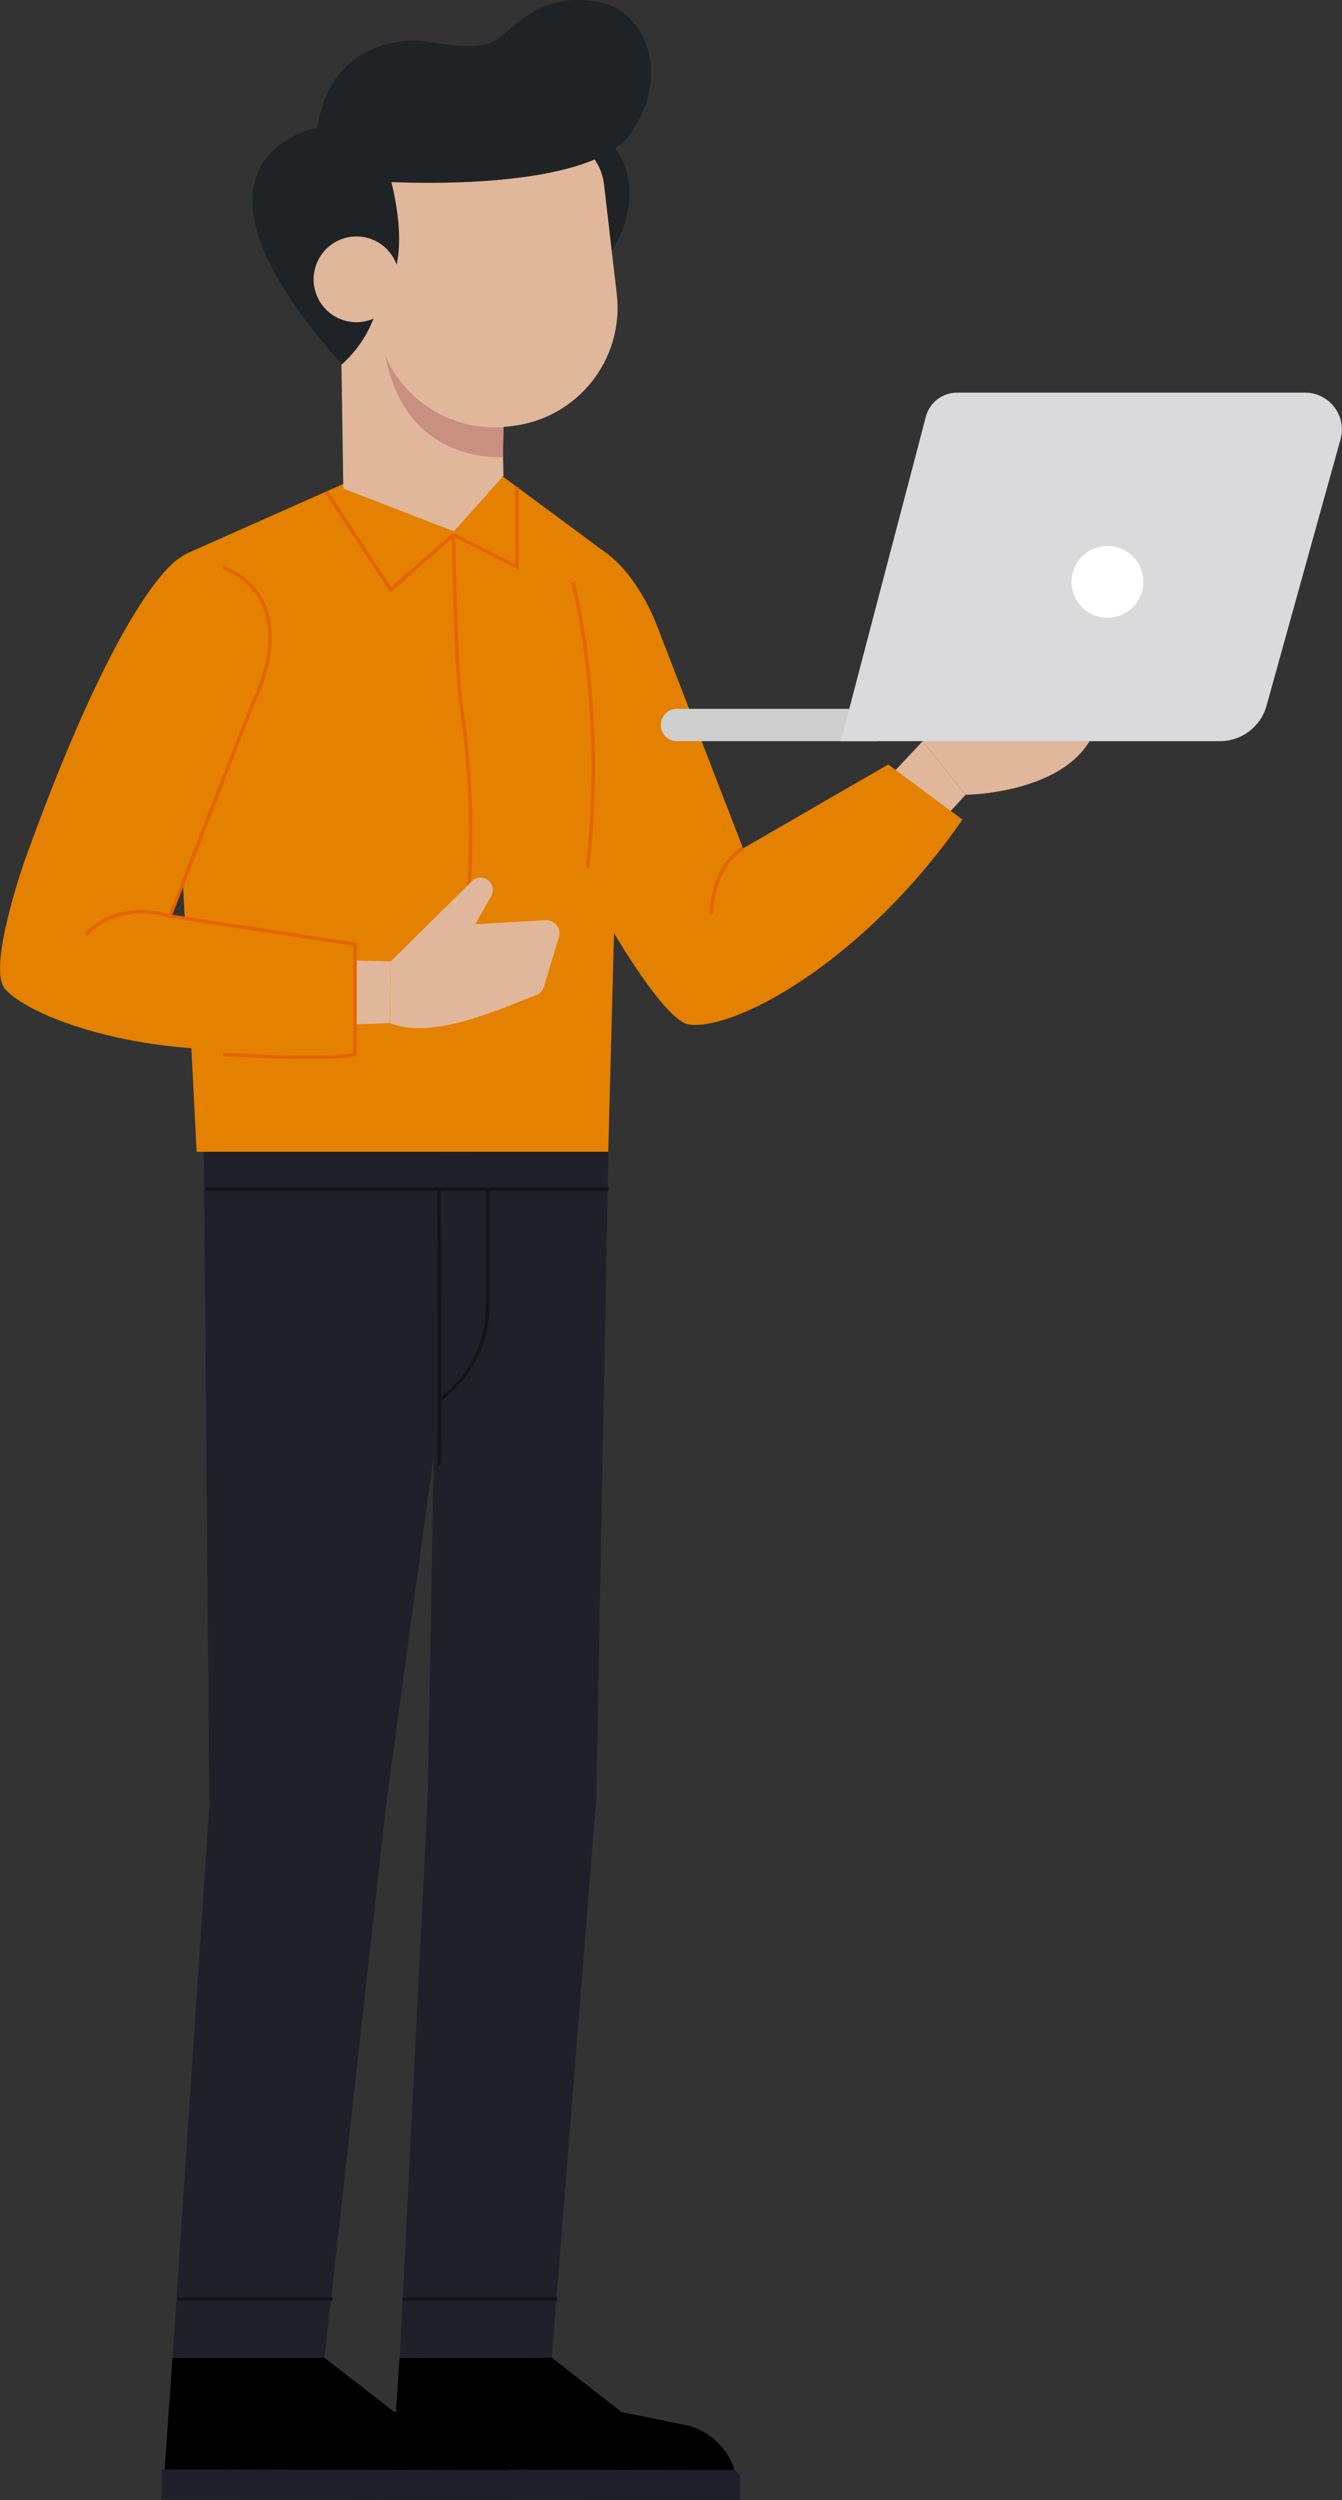 <svg width="291" height="542" viewBox="0 0 291 542" fill="none" xmlns="http://www.w3.org/2000/svg">
<rect x="0" y="0" width="291" height="542" fill="#333333" stroke="none"/>
<g clip-path="url(#clip0_879_4022)">
<path d="M200.083 160.674L179.846 182.192L188.006 195.596L209.371 172.295L200.083 160.674Z" fill="#E0B79A"/>
<path d="M108.988 121.887C108.988 121.887 103.617 134.043 129.284 195.656C129.284 195.656 143.349 221.305 149.461 222.108C159.461 223.416 187.413 208.406 208.688 177.674L192.605 165.726L161.123 183.916L142.666 136.183C142.637 136.183 131.806 104.352 108.988 121.887Z" fill="#E48100"/>
<path d="M161.093 183.916C161.093 183.916 154.862 186.918 154.179 198.182" stroke="#E46400" stroke-width="0.75" stroke-miterlimit="10"/>
<path d="M209.371 172.295C209.371 172.295 236.699 172.116 238.539 153.719L200.083 160.674L209.371 172.295Z" fill="#E0B79A"/>
<path d="M146.791 160.674H190.469V153.66H146.791C144.862 153.66 143.289 155.235 143.289 157.167C143.289 159.099 144.862 160.674 146.791 160.674Z" fill="#CFCFCF"/>
<path d="M182.309 160.674H264.502C269.25 160.674 273.404 157.523 274.65 152.946L290.673 95.257C292.098 90.145 288.27 85.122 282.988 85.122H207.501C204.356 85.122 201.566 87.262 200.765 90.323L182.309 160.674Z" fill="#DAD9DB"/>
<path d="M232.367 126.138C232.367 130.447 235.838 133.925 240.141 133.925C244.443 133.925 247.915 130.447 247.915 126.138C247.915 121.828 244.443 118.351 240.141 118.351C235.838 118.351 232.367 121.828 232.367 126.138Z" fill="white"/>
<path d="M82.817 101.201L40.77 119.866C37.773 121.204 36.023 124.325 36.408 127.564L42.64 249.69H131.895L135.07 129.139C135.456 125.84 134.299 122.541 131.895 120.223L105.991 101.053L82.817 101.201Z" fill="#E48100"/>
<path d="M70.71 106.551L84.745 127.832L98.335 115.943L112.103 122.898V105.57" stroke="#E46400" stroke-width="0.75" stroke-miterlimit="10"/>
<path d="M98.335 115.943C98.335 115.943 98.721 144.208 100.027 153.125C105.635 190.693 97.95 218.036 97.95 218.036" stroke="#E46400" stroke-width="0.75" stroke-miterlimit="10"/>
<path d="M124.21 126.227C124.21 126.227 131.45 152.292 127.415 188.166" stroke="#E46400" stroke-width="0.75" stroke-miterlimit="10"/>
<path d="M84.745 208.406L56.675 207.782L52.907 223.029L84.478 221.781L84.745 208.406Z" fill="#E0B79A"/>
<path d="M84.745 208.406L102.341 191.019C103.231 190.128 104.626 190.009 105.665 190.692C106.851 191.465 107.208 193.011 106.525 194.259L103.053 200.352L118.335 199.49C120.323 199.431 121.777 201.303 121.183 203.205L117.949 213.905C117.682 214.797 117.029 215.48 116.169 215.777C110.175 217.858 94.359 225.734 84.538 221.781L84.745 208.406Z" fill="#E0B79A"/>
<path d="M39.168 120.847C39.168 120.847 27.091 126.138 5.311 186.68C5.311 186.68 -2.908 209.982 1.128 214.44C7.715 221.751 40.266 232.956 76.526 224.545L76.971 204.691L36.854 198.598L54.776 152.59C54.776 152.59 67.832 122.868 39.168 120.847Z" fill="#E48100"/>
<path d="M18.634 202.581C26.171 194.675 36.853 198.628 36.853 198.628L54.776 152.619C54.776 152.619 66.645 130.626 48.307 122.928" stroke="#E46400" stroke-width="0.75" stroke-miterlimit="10"/>
<path d="M48.307 228.588C48.307 228.588 70.947 229.955 76.971 228.588V204.692L36.853 198.599" stroke="#E46400" stroke-width="0.75" stroke-miterlimit="10"/>
<path d="M132.934 31.594C132.934 31.594 142.34 41.64 130.649 57.422L121.035 35.19L132.934 31.594Z" fill="#1F2326"/>
<path d="M79.345 59.324L108.751 79.713L109.166 103.163L98.424 115.17L74.449 105.927L73.915 70.975L79.345 59.324Z" fill="#E0B79A"/>
<path d="M109.077 99.061C109.077 99.061 80.65 101.795 82.817 63.098L92.49 68.686L109.285 87.47L109.077 99.061Z" fill="#C98F80"/>
<path d="M111.124 92.344L110.175 92.463C96.021 94.128 83.232 83.963 81.57 69.816L78.188 40.867C77.772 37.211 80.383 33.882 84.033 33.466L117.741 29.513C124.269 28.741 130.204 33.437 130.975 39.975L133.735 63.723C135.397 77.87 125.249 90.68 111.124 92.344Z" fill="#E0B79A"/>
<path d="M68.811 27.7C71.452 10.135 85.398 9.035 89.137 8.768C92.876 8.5 103.172 11.918 107.949 8.411C112.489 5.082 118.068 -2.199 130.738 0.654C139.432 2.615 145.693 15.544 136.999 28.622C128.898 40.807 92.49 39.797 84.864 39.47C86.259 45.028 88.87 58.878 82.104 64.585C80.888 73.501 74.123 78.97 74.123 78.97C33.857 33.912 68.811 27.7 68.811 27.7Z" fill="#1F2326"/>
<path d="M86.496 59.472C87.09 64.584 83.44 69.191 78.366 69.786C73.262 70.38 68.663 66.724 68.069 61.642C67.476 56.56 71.126 51.923 76.2 51.329C81.274 50.705 85.903 54.36 86.496 59.472Z" fill="#E0B79A"/>
<path d="M131.925 249.69L129.284 390.035L119.64 511.09L86.674 511.12L92.727 390.035L95.22 249.69H131.925Z" fill="#20202A"/>
<path d="M119.64 511.09L134.773 522.889L148.393 525.653C154.654 526.931 159.342 532.162 159.877 538.552L160.144 541.525L84.538 541.406L86.644 511.149L119.64 511.09Z" fill="black"/>
<path d="M84.27 541.881L160.47 542V537.185C160.47 536.234 159.698 535.461 158.749 535.461L84.27 535.342V541.881Z" fill="#20202A"/>
<path d="M105.754 257.774V283.186C105.754 291.241 101.866 298.79 95.309 303.427L95.22 303.486" stroke="#141416" stroke-width="0.75" stroke-miterlimit="10"/>
<path d="M87.267 498.399H120.768" stroke="#141416" stroke-width="0.75" stroke-miterlimit="10"/>
<path d="M44.183 249.69L45.399 391.491L37.417 511.12H70.354L83.796 390.718L103.053 249.69H44.183Z" fill="#20202A"/>
<path d="M70.354 511.12L85.517 522.889L99.137 525.653C105.398 526.931 110.086 532.162 110.62 538.552L110.887 541.525L35.281 541.406L37.388 511.149L70.354 511.12Z" fill="black"/>
<path d="M35.014 541.882L111.213 542V537.186C111.213 536.234 110.442 535.462 109.492 535.462L35.014 535.343V541.882Z" fill="#20202A"/>
<path d="M44.569 257.774H131.925" stroke="#141416" stroke-width="0.75" stroke-miterlimit="10"/>
<path d="M95.22 317.544C95.427 315.612 95.22 257.774 95.22 257.774" stroke="#141416" stroke-width="0.75" stroke-miterlimit="10"/>
<path d="M38.604 498.399H72.105" stroke="#141416" stroke-width="0.75" stroke-miterlimit="10"/>
</g>
<defs>
<clipPath id="clip0_879_4022">
<rect width="291" height="542" fill="white"/>
</clipPath>
</defs>
</svg>
